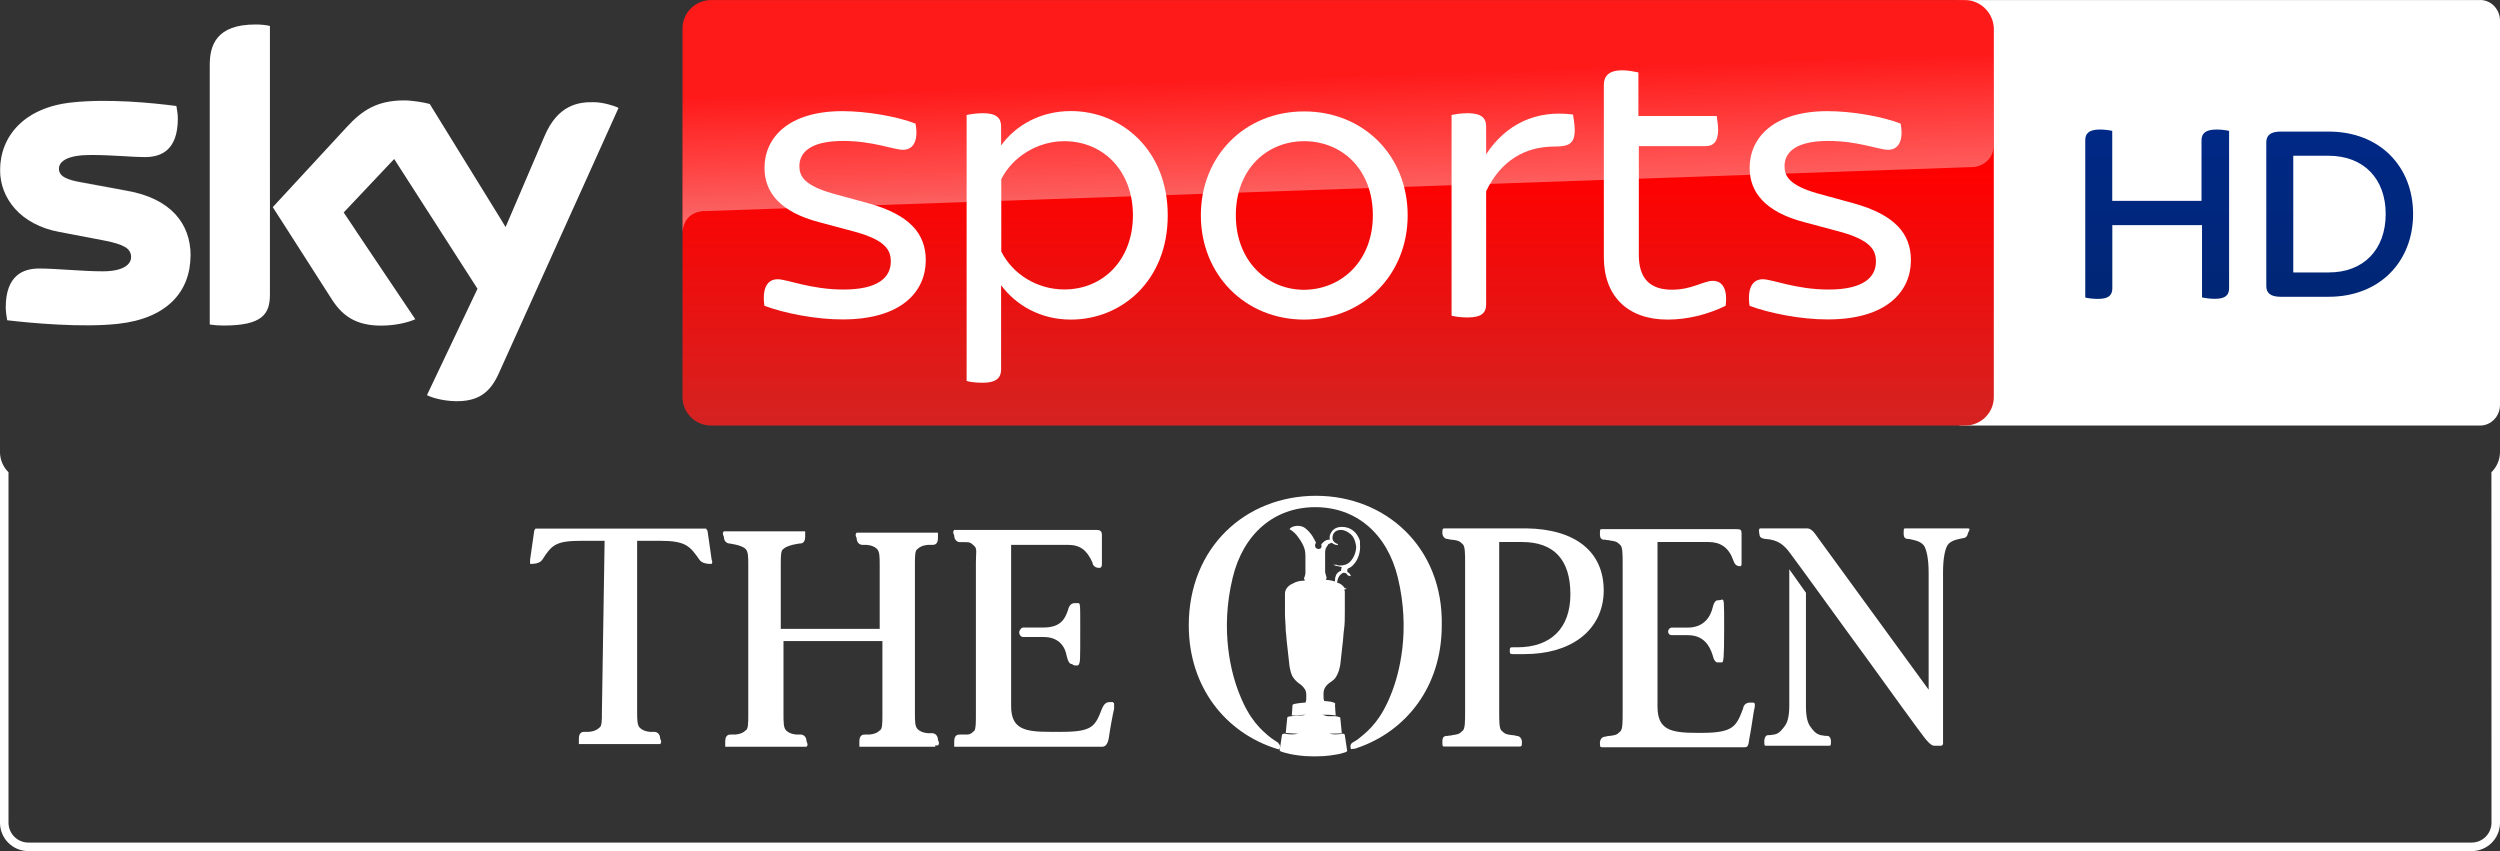 <svg width="2937.4" height="1e3" enable-background="new 0 0 2342.5 500" version="1.1" viewBox="0 0 2937.4 1e3" xml:space="preserve" xmlns="http://www.w3.org/2000/svg"><rect x="0" y="0" width="2937.4" height="1e3" fill="#333333" stroke="none"/><defs><linearGradient id="linearGradient1082" x1="-1151.8" x2="-1152" y1="-784.92" y2="-782.98" gradientTransform="matrix(149.68 0 0 -57.766 172382 -45995)" gradientUnits="userSpaceOnUse"><stop stop-color="#fff" offset="0"/><stop stop-color="#fff" stop-opacity=".25" offset="1"/></linearGradient><linearGradient id="linearGradient1086" x1="-1152.6" x2="-1152.6" y1="-773.58" y2="-778.43" gradientTransform="matrix(317.37 0 0 -103 366970 -80578)" gradientUnits="userSpaceOnUse"><stop stop-color="#f00" offset=".4"/><stop stop-color="#D42321" offset="1"/></linearGradient><linearGradient id="linearGradient1090" x1="-1152.3" x2="-1152.8" y1="-785.34" y2="-782.74" gradientTransform="matrix(317.37 0 0 -56.478 366970 -45017)" gradientUnits="userSpaceOnUse"><stop stop-color="#fff" offset="0"/><stop stop-color="#fff" stop-opacity=".25" offset="1"/></linearGradient><linearGradient id="linearGradient1373" x1="-1151.9" x2="-1151.9" y1="-775.02" y2="-779.87" gradientTransform="matrix(149.71 0 0 -91.176 175063 -70634)" gradientUnits="userSpaceOnUse"><stop stop-color="#002A91" offset="0"/><stop stop-color="#002672" offset=".8"/></linearGradient></defs>
<path d="m2914.1 2e-5c12.9 0 23.3 10.94 23.3 24.276v451.45c0 13.336-10.5 24.276-23.3 24.276h-607.9c-12.9 0-23.3-10.94-23.3-24.276v-451.34c0-13.44 10.5-24.276 23.3-24.276h607.9" fill="#fff" stroke-width="1.021"/><g fill="url(#linearGradient1373)" stroke-width="1"><path d="m2619.1 153.8v184.7c0 8.1-4.1 12.6-16.7 12.6-5.7 0-11-0.8-15.1-1.6v-85h-105.4v74.1c0 8.1-4.1 12.6-16.7 12.6-6.1 0-12.2-0.8-15.1-1.6v-184.8c0-7.8 4.1-12.6 17.1-12.6 5.7 0 11.3 0.8 14.6 1.6v82.2h104.9v-71.2c0-7.8 4.5-12.6 17.5-12.6 6 0 11.6 0.8 14.9 1.6" stop-color="#000000" style="font-variation-settings:normal"/><path d="m2835.3 251.4c0 55.4-38.7 97.3-99.3 97.3h-56.5c-12.2 0-16.7-4.9-16.7-12.6v-168.9c0-7.7 4.5-12.6 16.7-12.6h56.5c60.6 0 99.3 41.5 99.3 96.8m-32.2 0c0-41.5-26-68.4-67.1-68.4h-41.5v137.1h41.5c41.1 0.1 67.1-26.8 67.1-68.7" stop-color="#000000" style="font-variation-settings:normal"/></g><g transform="matrix(1 0 0 1 200.04 450.09)"><g transform="translate(200,450)"><path d="m101.6-435.8c5.9 2.9 18 6.7 33.5 7.1 26.4 0.4 40.6-9.6 51-32.9l140.6-311.7c-5.9-2.9-18.8-6.7-29.3-6.7-18-0.4-42.2 3.3-57.7 40l-45.7 106.7-89.1-144.6c-5.9-1.7-20.1-4.2-30.1-4.2-31.8 0-49.4 11.7-67.3 31.2l-87 94.2 69.9 109.2c13 20 29.7 30 57.3 30 18 0 33-4.2 40.2-7.5l-84.2-125.4 59.4-62.9 97.9 152.5zm-184.5-118c0 22.9-9.2 36.2-54.4 36.2-5.9 0-11.3-0.4-16.3-1.2v-305c0-23.3 7.9-47.5 53.5-47.5 5.9 0 11.7 0.4 17.2 1.7zm-93.3-46.2c0 42.9-28 74.2-85.3 80.4-41.4 4.6-101.6-0.8-130.1-4.2-0.8-4.6-1.7-10.4-1.7-15 0-37.5 20.1-45.8 39.3-45.8 19.7 0 51 3.3 74.5 3.3 25.5 0 33.5-8.8 33.5-16.7 0-10.8-10-15-30.1-19.2l-54.4-10.4c-45.2-8.3-69.4-39.6-69.4-72.5 0-40 28.4-73.8 84.5-79.6 42.2-4.6 94.1 0.4 122.6 4.2 0.8 4.6 1.7 9.6 1.7 14.6 0 37.5-19.7 45.4-38.9 45.4-14.6 0-37.2-2.5-63.6-2.5s-37.2 7.1-37.2 16.2c0 9.6 10.5 13.3 27.2 16.2l51.9 9.6c52.5 8.9 75.5 38.9 75.5 76z" fill="#fff"/><path d="m326.6-773.3-51.5 114.2c-1.7 2.9-7.1 12.9-21.3 13.3-3.3 0-46.9 1.7-46.9 1.7-8.4 0.4-11.3 8.3-11.3 8.3l44.4-104.2c15.5-36.7 39.7-40.4 57.7-40 10.1 0 23 3.3 28.9 6.7zm-134.7 136.2-87-140.8c-5.9-1.7-20.1-4.2-30.1-4.2-31.8 0-49.4 11.7-67.3 31.2l-87 94.2 7.1 10.8c2.9 4.2 8.8 10.8 20.5 10.4 4.2 0 46-1.7 49.4-1.7 10.9-0.4 17.6 4.2 21.8 9.6l-15.6-23.2 59.4-62.9 40.2 62.5c7.1 9.6 18 9.6 20.5 9.6 2.1 0 54.4-2.1 56.9-2.1 3.7-0.1 7.9 2 11.2 6.6zm-292-234.1c-45.6 0-53.1 24.2-53.1 47.5v209.2c0-8.3 6.7-17.1 17.2-17.5 7.5-0.4 28.9-0.8 35.1-1.2 7.1-0.4 17.6-5 18-17.9v-218.3c-5.5-1-11.3-1.8-17.2-1.8zm-152.2 194.5-51.9-9.6c-16.7-2.9-27.2-6.7-27.2-16.2 0-8.8 10.9-16.2 37.2-16.2 25.9 0 48.9 2.5 63.6 2.5 19.2 0 38.9-7.9 38.9-45.4 0-5-0.4-9.6-1.7-14.6-28.4-3.3-79.9-8.8-122.6-4.2-55.6 6.6-84 40.4-84 80.4 0 20.4 9.2 40.4 27.6 54.6 13.8 8.8 27.6 12.5 41.8 15 11.7 2.1 38.1 3.8 58.1 2.9 6.3-0.4 51.9-1.7 61.9-2.1 23-0.8 36 18.7 34.3 38.7v-1.2c0.4-2.5 0.4-5 0.4-7.9-0.3-37.1-23.3-67.1-76.4-76.7z" enable-background="new    " fill="url(#linearGradient1082)" opacity=".25"/><path d="m1908.6-900h-1473.2c-18.4 0-33.5 15-33.5 33.3v433.3c0 18.3 15.1 33.3 33.5 33.3h1473.7c18.4 0 33.5-15 33.5-33.3v-433.3c-0.5-18.3-15.6-33.3-34-33.3z" fill="url(#linearGradient1086)"/><path d="m425.7-652.1h3.3c99.1-3.3 1488.3-51.7 1488.3-51.7 12.5-0.4 25.1-9.6 25.1-25.4v-137.5c0-18.3-15.1-33.3-33.5-33.3h-1473.5c-18.4 0-33.5 15-33.5 33.3v240.8c0-2.9 0.4-23.7 23.8-26.2z" enable-background="new    " fill="url(#linearGradient1090)" opacity=".4"/><g transform="translate(184.41 16.308)" fill="#fff"><path d="m313.7-557.1c-2.9-20.4 3.3-31.2 15.5-31.2 11.3 0 38.9 12.1 77.4 12.1 40.6 0 55.6-14.2 55.6-32.9 0-13.3-5.9-25-42.2-35l-41.8-11.2c-46.4-12.1-64.4-35.4-64.4-63.8 0-35.4 28-66.7 91.6-66.7 28.4 0 64 6.2 85.8 14.6 3.8 20-2.5 30.8-14.6 30.8-10.9 0-35.6-10.4-70.3-10.4-37.6 0-51.5 12.9-51.5 29.6 0 11.7 5.4 22.5 38.9 32.1l42.7 11.7c47.7 13.3 66.9 35.4 66.9 66.7 0 36.7-28.4 69.6-97.5 69.6-31 0.2-69.1-7.3-92.1-16z"/><path d="m787.6-663.4c0 77.1-54.4 122.5-113.8 122.5-35.6 0-64.4-16.7-82-40.4v99.2c0 9.2-5.4 15.4-21.3 15.4-7.9 0-15.5-0.8-19.2-2.1v-312.5c3.8-0.8 11.3-2.1 19.2-2.1 15.9 0 21.3 5.8 21.3 15.4v22.5c17.2-23.8 46.4-40.4 82-40.4 59.5 0 113.8 45.8 113.8 122.5zm-40.9 0c0-51.7-34.3-87.1-80.7-87.1-31.4 0-60.7 18.3-74 44.6v85c13.4 26.7 42.2 44.6 74 44.6 46.3 0 80.7-35.4 80.7-87.1z"/><path d="m826.5-663.4c0-70 51.9-122.1 121.3-122.1 69.9 0 121.7 52.1 121.7 122.1 0 69.6-51.9 122.5-121.7 122.5-69.4 0-121.3-52.9-121.3-122.5zm202.1 0c0-54.2-36.4-87.1-80.7-87.1-43.9 0-80.3 32.9-80.3 87.1 0 53.3 36.4 87.5 80.3 87.5 44.3-0.4 80.7-34.2 80.7-87.5z"/><path d="m1265.8-763.8c0 16.2-6.7 19.6-23.8 19.6-33.9 0-62.7 15.8-80.3 52.5v132.9c0 10-5.4 15.4-21.8 15.4-6.7 0-14.6-0.8-18.8-2.1v-235.8c3.8-0.8 11.7-2.1 18.8-2.1 16.3 0 21.8 5.8 21.8 15.4v32.9c23-35 58.1-52.5 102.1-46.7 0.3 3.4 2 10.9 2 18z"/><path d="m1443.1-557.1c-20.5 10-44.3 16.2-68.2 16.2-46.9 0-74.9-27.5-74.9-73.3v-202.5c0-10.4 5.9-17.1 21.8-17.1 6.7 0 14.6 1.7 18.8 2.5v51.2h92c0.4 3.3 1.7 10.4 1.7 16.2 0 14.2-5.9 19.2-14.6 19.2h-78.6v127.9c0 27.5 13 40.8 38.9 40.8 23.8 0 36.8-10.4 48.1-10.4s17.5 9.7 15 29.3z"/><path d="m1471.2-557.1c-2.9-20.4 3.3-31.2 15.5-31.2 11.3 0 38.9 12.1 77.4 12.1 40.6 0 55.6-14.2 55.6-32.9 0-13.3-5.9-25-42.2-35l-41.8-11.2c-46.4-12.1-64.4-35.4-64.4-63.8 0-35.4 28-66.7 91.6-66.7 28.4 0 64 6.2 85.8 14.6 3.8 20-2.5 30.8-14.6 30.8-10.9 0-35.6-10.4-70.3-10.4-37.6 0-51.5 12.9-51.5 29.6 0 11.7 5.4 22.5 38.9 32.1l42.7 11.7c47.7 13.3 66.9 35.4 66.9 66.7 0 36.7-28.4 69.6-97.5 69.6-31.1 0.2-69.1-7.3-92.1-16z"/></g></g></g><path d="m2937.4 531.08c-0.05 8.96-3.68 17.528-10.08 23.798l0.088 411.81c-0.012 12.866-10.439 23.294-23.306 23.306h-2870.8c-12.852-0.048-23.258-10.454-23.306-23.306v-411.8c-6.14-6.027-9.722-14.188-10-22.788v434.59c-7e-3 18.398 14.908 33.314 33.306 33.308h2870.7c18.447 0.086 33.438-14.861 33.407-33.308z" fill="#fff" stroke-width="2.667"/><g transform="matrix(3.574 0 0 3.574 239.02 92.385)" fill="#fff"><g transform="matrix(2.569,0,0,2.569,-285.39,-605)"><g transform="matrix(1.734,0,0,1.734,-487.82,276.09)"><path d="m406.3 25.9h5.4c0.2 0 0.4-0.1 0.5-0.6 0.1-0.7 0.3-1.8 0.4-2.2v-0.4l-0.1-0.1h-0.2c-0.4 0-0.5 0.3-0.6 0.5-0.5 1.3-0.7 1.7-3 1.7h-0.8c-1.9 0-2.9-0.2-2.9-1.9v-11.9h4.2c0.9 0 1.4 0.4 1.8 1.3 0 0.1 0.1 0.4 0.5 0.4 0.2 0 0.2-0.2 0.2-0.3v-2.1c0-0.3-0.1-0.4-0.4-0.4h-10.5c-0.1 0.1-0.1 0.2 0 0.4 0 0.4 0.3 0.5 0.4 0.5h0.4c0.3 0 0.4 0 0.7 0.3 0.2 0.2 0.1 0.5 0.1 1.2v11.2c0 0.6 0 1-0.1 1.2-0.3 0.3-0.4 0.3-0.7 0.3h-0.4c-0.1 0-0.4 0-0.4 0.5v0.4h0.2z" fill="#fff"/></g><g transform="matrix(1.734,0,0,1.734,-487.82,276.09)"><path d="m409.8 19.9c0.1 0 0.2 0 0.2-0.1 0.1-0.1 0.1-0.4 0.1-2.3v-0.6c0-1.4 0-1.5-0.1-1.6h-0.3c-0.2 0-0.4 0.1-0.5 0.5-0.2 0.6-0.5 1.3-1.8 1.3h-1.5c-0.2 0-0.3 0.3-0.3 0.3v0.1c0 0.1 0.1 0.3 0.3 0.3h1.5c1.2 0 1.6 0.8 1.7 1.4 0.1 0.4 0.2 0.6 0.4 0.6 0.1 0.1 0.2 0.1 0.3 0.1z" fill="#fff"/></g><g transform="matrix(1.734,0,0,1.734,-487.82,276.09)"><path d="m399.4 25.8h0.2c0.1-0.1 0.1-0.2 0-0.4 0-0.4-0.3-0.5-0.4-0.5h-0.3s-0.5 0-0.8-0.3c-0.2-0.2-0.2-0.6-0.2-1.2v-10.9c0-0.7 0-1.1 0.2-1.2 0.3-0.3 0.8-0.3 0.8-0.3h0.3c0.1 0 0.4 0 0.4-0.5v-0.4h-6c-0.1 0.1-0.1 0.2 0 0.4 0 0.4 0.3 0.5 0.4 0.5h0.3s0.5 0 0.8 0.3c0.2 0.2 0.2 0.6 0.2 1.2v4.7h-7.3v-4.7c0-0.7 0-1.1 0.2-1.2 0.3-0.3 1.2-0.4 1.2-0.4 0.1 0 0.4 0 0.4-0.5v-0.4h-6c-0.1 0.1-0.1 0.2 0 0.4 0 0.4 0.3 0.5 0.4 0.5 0 0 0.9 0.1 1.2 0.4 0.2 0.2 0.2 0.6 0.2 1.2v11c0 0.7 0 1.1-0.2 1.2-0.3 0.3-0.8 0.3-0.8 0.3h-0.3c-0.1 0-0.4 0-0.4 0.5v0.4h6c0.1-0.1 0.1-0.2 0-0.4 0-0.4-0.3-0.5-0.4-0.5h-0.3s-0.5 0-0.8-0.3c-0.2-0.2-0.2-0.6-0.2-1.2v-5.4h7.3v5.4c0 0.7 0 1.1-0.2 1.2-0.3 0.3-0.8 0.3-0.8 0.3h-0.3c-0.1 0-0.4 0-0.4 0.5v0.4h5.6z" fill="#fff"/></g><g transform="matrix(1.734,0,0,1.734,-487.82,276.09)"><path d="m374.8 23.3c0 0.7 0 1.1-0.2 1.2-0.3 0.3-0.8 0.3-0.8 0.3h-0.3c-0.1 0-0.4 0-0.4 0.5v0.4h6c0.1-0.1 0.1-0.2 0-0.4 0-0.4-0.3-0.5-0.4-0.5h-0.3s-0.5 0-0.8-0.3c-0.2-0.2-0.2-0.6-0.2-1.2v-12.6h1.7c1.9 0 2.2 0.4 2.9 1.4 0.2 0.3 0.7 0.3 0.7 0.3h0.2s0.1-0.1 0-0.3l-0.3-2.1c0-0.1-0.1-0.1-0.1-0.2h-12.6s-0.1 0.1-0.1 0.2l-0.3 2.1-6e-5 0.3h0.2s0.5 0 0.7-0.3c0.7-1.1 1-1.4 2.9-1.4h1.7z" fill="#fff"/></g></g><g transform="matrix(1.436,0,0,1.436,179.29,-321.07)"><g transform="matrix(1.734,0,0,1.734,-487.82,276.09)"><path d="m442.3 29.1h-8.2c-0.3 0-0.3 0-0.3 0.7s0.4 0.7 0.7 0.7c0.4 0.1 1.5 0.2 2 0.9 0.3 0.5 0.6 1.6 0.6 3.6v15.4l-14.5-19.9c-0.7-1-1-1.4-1.6-1.4h-6c-0.2 0-0.3 0-0.3 0.3s0.1 0.6 0.1 0.7c0.1 0.3 0.6 0.4 0.8 0.4 1.5 0.1 2.4 0.7 3.3 2 1 1.3 7.4 10.2 10.2 14 2 2.8 7.3 10.1 7.5 10.3 0.8 1 1.1 1 1.3 1h0.8c0.3 0 0.3-0.3 0.3-0.3v-22.6c0-2 0.3-3.1 0.6-3.6 0.5-0.7 1.6-0.8 2-0.9 0.2 0 0.6-0.1 0.7-0.7 0.3-0.5 0.2-0.6 0-0.6z" fill="#fff"/></g><path d="m129.86 319.09c-16.127 0-29.133 11.792-29.133 29.653 0 14.22 8.497 24.624 20.116 28.266 0.52 0.173 0.694 0.173 0.694 0 0.347-0.867-0.347-1.214-0.347-1.387l-1.561-1.04c-2.428-1.907-5.029-4.335-7.283-10.058-1.907-4.682-4.509-14.566-1.561-26.705 2.428-10.058 9.538-16.127 18.902-16.127 9.364 0 16.474 6.069 18.902 16.127 2.948 12.139 0.347 22.023-1.561 26.705-2.254 5.723-4.856 8.15-7.283 10.058-0.347 0.347-1.04 0.694-1.561 1.04 0 0-0.694 0.347-0.347 1.387 0 0.173 0.347 0 0.694 0 0.347 0 0.694-0.173 0.694-0.173 11.272-3.815 19.422-14.046 19.422-28.092 0.347-17.861-12.832-29.653-28.786-29.653z" stroke-width="1.734"/><g transform="matrix(1.734,0,0,1.734,-487.82,276.09)"><path d="m394.2 37.3c0 2.6-1.1 4.8-3.1 6.3-1.9 1.4-4.4 2.1-7.4 2.1h-1.5c-0.4 0-0.4-0.1-0.4-0.5s0.1-0.4 0.4-0.4h0.6c4.4 0 7-2.5 7-7 0-4.6-2.2-6.9-6.4-6.9h-3v22.3c0 1.4 0 2.3 0.3 2.6 0.5 0.5 0.7 0.5 1.4 0.6 0.2 0 0.2 0 0.6 0.1 0.2 0 0.6 0.1 0.7 0.7 0 0.6 0 0.7-0.3 0.7h-9.9c-0.3 0-0.3 0-0.3-0.7s0.4-0.7 0.7-0.7c0.4-0.1 0.4 0 0.6-0.1 0.7-0.1 0.9-0.1 1.4-0.6 0.3-0.3 0.3-1.2 0.3-2.6v-19.4c0-1.4 0-2.3-0.3-2.6-0.5-0.5-0.7-0.5-1.4-0.6-0.2 0-0.2 0-0.6-0.1-0.2 0-0.6-0.1-0.7-0.7 0-0.6 0-0.7 0.3-0.7h10.8c6.5 0.1 10.2 3.1 10.2 8.2z" fill="#fff"/></g><g transform="matrix(1.734,0,0,1.734,-487.82,276.09)"><path d="m409.2 38.6s-0.4 0-0.6 0.9c-0.3 1.3-1.2 2.7-3.3 2.7h-2.1c-0.3 0-0.5 0.3-0.5 0.5s0.1 0.5 0.5 0.5h2.1c2.1 0 2.9 1.4 3.3 2.7 0.2 0.9 0.6 0.9 0.6 0.9h0.6c0.2 0 0.3-0.4 0.3-4.3s0-4-0.3-4c-0.2 0.1-0.6 0.1-0.6 0.1z" fill="#fff"/></g><g transform="matrix(1.734,0,0,1.734,-487.82,276.09)"><path d="m413.9 52.1h-0.4c-0.7 0-0.9 0.6-0.9 0.8-0.9 2.3-1.2 3.2-5.5 3.2h-0.5c-3.6 0-5.3-0.4-5.3-3.5v-21.7h6.7c1.6 0 2.7 0.7 3.3 2.4 0.1 0.2 0.2 0.8 0.9 0.8 0.2 0 0.2-0.2 0.2-0.5v-3.8c0-0.5-0.1-0.6-0.7-0.6h-17.7c-0.3 0-0.3 0-0.3 0.7s0.4 0.7 0.7 0.7c0.4 0.1 0.4 0 0.6 0.1 0.7 0.1 0.9 0.1 1.4 0.6 0.3 0.3 0.3 1.2 0.3 2.6v19.4c0 1.4 0 2.3-0.3 2.6-0.5 0.5-0.7 0.5-1.4 0.6-0.2 0-0.2 0-0.6 0.1-0.2 0-0.6 0.1-0.7 0.7 0 0.6 0 0.7 0.3 0.7h18.7c0.4 0 0.6 0 0.7-1 0.3-1.4 0.6-3.9 0.7-4.1 0.1-0.5 0.1-0.8-0.2-0.8z" fill="#fff"/></g><g transform="matrix(1.734,0,0,1.734,-487.82,276.09)"><path d="m423.5 56.5c-0.9-0.1-1.3-0.2-2-1.2-0.3-0.4-0.6-1.1-0.6-2.7v-15l-2.2-3.1v18c0 1.6-0.3 2.3-0.6 2.7-0.8 1.1-1.1 1.1-2 1.2-0.2 0-0.6-0.1-0.7 0.7 0 0.7 0 0.7 0.3 0.7h8.2c0.3 0 0.3 0 0.3-0.7-0.1-0.7-0.5-0.6-0.7-0.6z" fill="#fff"/></g><path d="m131.77 366.09s-0.173-0.347-0.173-0.52c0-0.867-0.173-1.734 0.347-2.601 0.347-0.52 0.694-0.867 1.214-1.214s1.04-0.694 1.387-1.387c0.52-0.867 0.694-1.734 0.867-2.601l0.52-4.682c0.173-1.214 0.173-2.254 0.347-3.468s0.173-2.428 0.173-3.815v-4.682c0-0.173 0-0.347-0.173-0.52 0.347-0.173 0.52-0.173 0.52-0.173s0.173-0.173-0.347-0.173c-0.347-0.52-0.867-1.04-1.561-1.214h-0.173c0-0.867 0.347-1.734 1.214-2.254 0.347-0.173 0.52 0 0.694 0s0.347 0.347 0.52 0.52c0.347 0.173 0.694 0.173 0.694 0.173-0.173-0.52-0.347-0.694-0.694-0.867-0.173 0-0.173-0.694 0-0.867 0.52-0.173 1.04-0.52 1.561-1.214 0.867-1.04 1.387-2.775 1.214-4.335v-0.694c0-0.173-0.867-3.295-4.162-3.295-1.561 0-2.428 0.867-2.775 2.081v0.867c-1.04-0.173-1.907 1.04-1.907 1.04v0.173c0.173 0.52-0.173 1.04-0.867 0.867-0.694-0.173-0.694-1.04-0.347-1.387-0.347-0.694-1.04-2.254-2.428-3.295-1.214-1.04-3.295-0.52-3.642 0.173 0.173 0.173 0.867 0.347 1.907 1.734 1.561 2.081 1.734 3.295 1.734 4.335v3.988c0 0.52-0.347 1.214-0.347 1.214l0.173 0.347v0.173c-1.04 0-1.907 0.173-2.775 0.694-0.867 0.347-1.734 1.214-1.734 2.254v4.682c0 1.214 0.173 2.428 0.173 3.815 0.173 1.214 0.173 2.254 0.347 3.468l0.52 4.682c0.173 0.867 0.347 1.907 0.867 2.601 0.347 0.52 0.867 1.04 1.387 1.387 0.52 0.347 0.867 0.694 1.214 1.214 0.52 0.694 0.347 1.734 0.347 2.601 0 0.173-0.173 0.52-0.173 0.52-0.173 0-2.775 0.173-2.948 0.52 0 0.347-0.173 2.254-0.173 2.428 1.214 0 2.254-0.173 3.642-0.173h-0.173c-0.52 0-0.694 0.173-1.214 0.173-0.867 0-1.387 0-2.254 0.173 0 0-1.04 0-1.04 0.347 0 0.173-0.347 3.468-0.347 3.468 0.173 0 1.387 0.173 3.121 0.173h-0.173c-0.52 0-0.347 0.173-1.561 0.173-1.04 0-1.387-0.173-1.561-0.173s-0.694 0-0.694 0.347c0 0.173-0.52 3.295-0.52 3.468s0.173 0.347 2.428 0.867c1.04 0.173 2.601 0.52 5.202 0.52h0.694c2.601 0 4.162-0.347 5.202-0.52 2.254-0.52 1.907-0.694 1.907-0.867s-0.52-3.295-0.52-3.468c0-0.347-0.52-0.347-0.694-0.347 0 0-0.52 0.173-1.387 0.173-1.214 0-1.04-0.173-1.561-0.173h-0.173c1.734 0 2.948 0 3.121-0.173 0 0-0.347-3.295-0.347-3.468s-1.04-0.347-1.04-0.347h-1.734c-0.694 0-0.867-0.347-1.561-0.347h-0.173c1.214 0 2.428 0 3.468 0.173 0 0-0.173-1.907-0.173-2.428 0.52-0.694-1.907-0.867-2.428-0.867zm3.815-29.827c-0.52 0.173-1.04 0.52-1.214 1.214-0.173 0.347-0.173 0.867-0.173 1.214-0.694-0.173-1.387-0.347-1.907-0.347h-0.173l0.173-0.52s-0.173-0.52-0.347-1.214v-4.682c0-0.347 0.173-0.694 0.173-0.867 0.173-0.347 0.52-0.694 0.52-0.867 0.347-0.173 0.694-0.347 0.867-0.347 0.52 0.52 1.214 0.52 1.387 0.52 0 0 0-0.347-0.347-0.347-0.694-0.347-1.04-0.867-0.867-1.734s0.867-1.387 1.907-1.387c0.694 0 1.387 0.347 2.081 0.867 0.867 0.694 1.214 1.734 1.387 2.948 0 1.214-0.52 2.601-1.387 3.468-0.694 0.694-1.561 0.867-2.254 0.867-0.347 0-0.52 0-0.867-0.173h-0.694s0.173 0.173 1.04 0.347c0.347 0 0.52 0.173 0.867 0.173-0.173 0.52-0.173 0.867-0.173 0.867z" stroke-width="1.734"/></g></g></svg>
